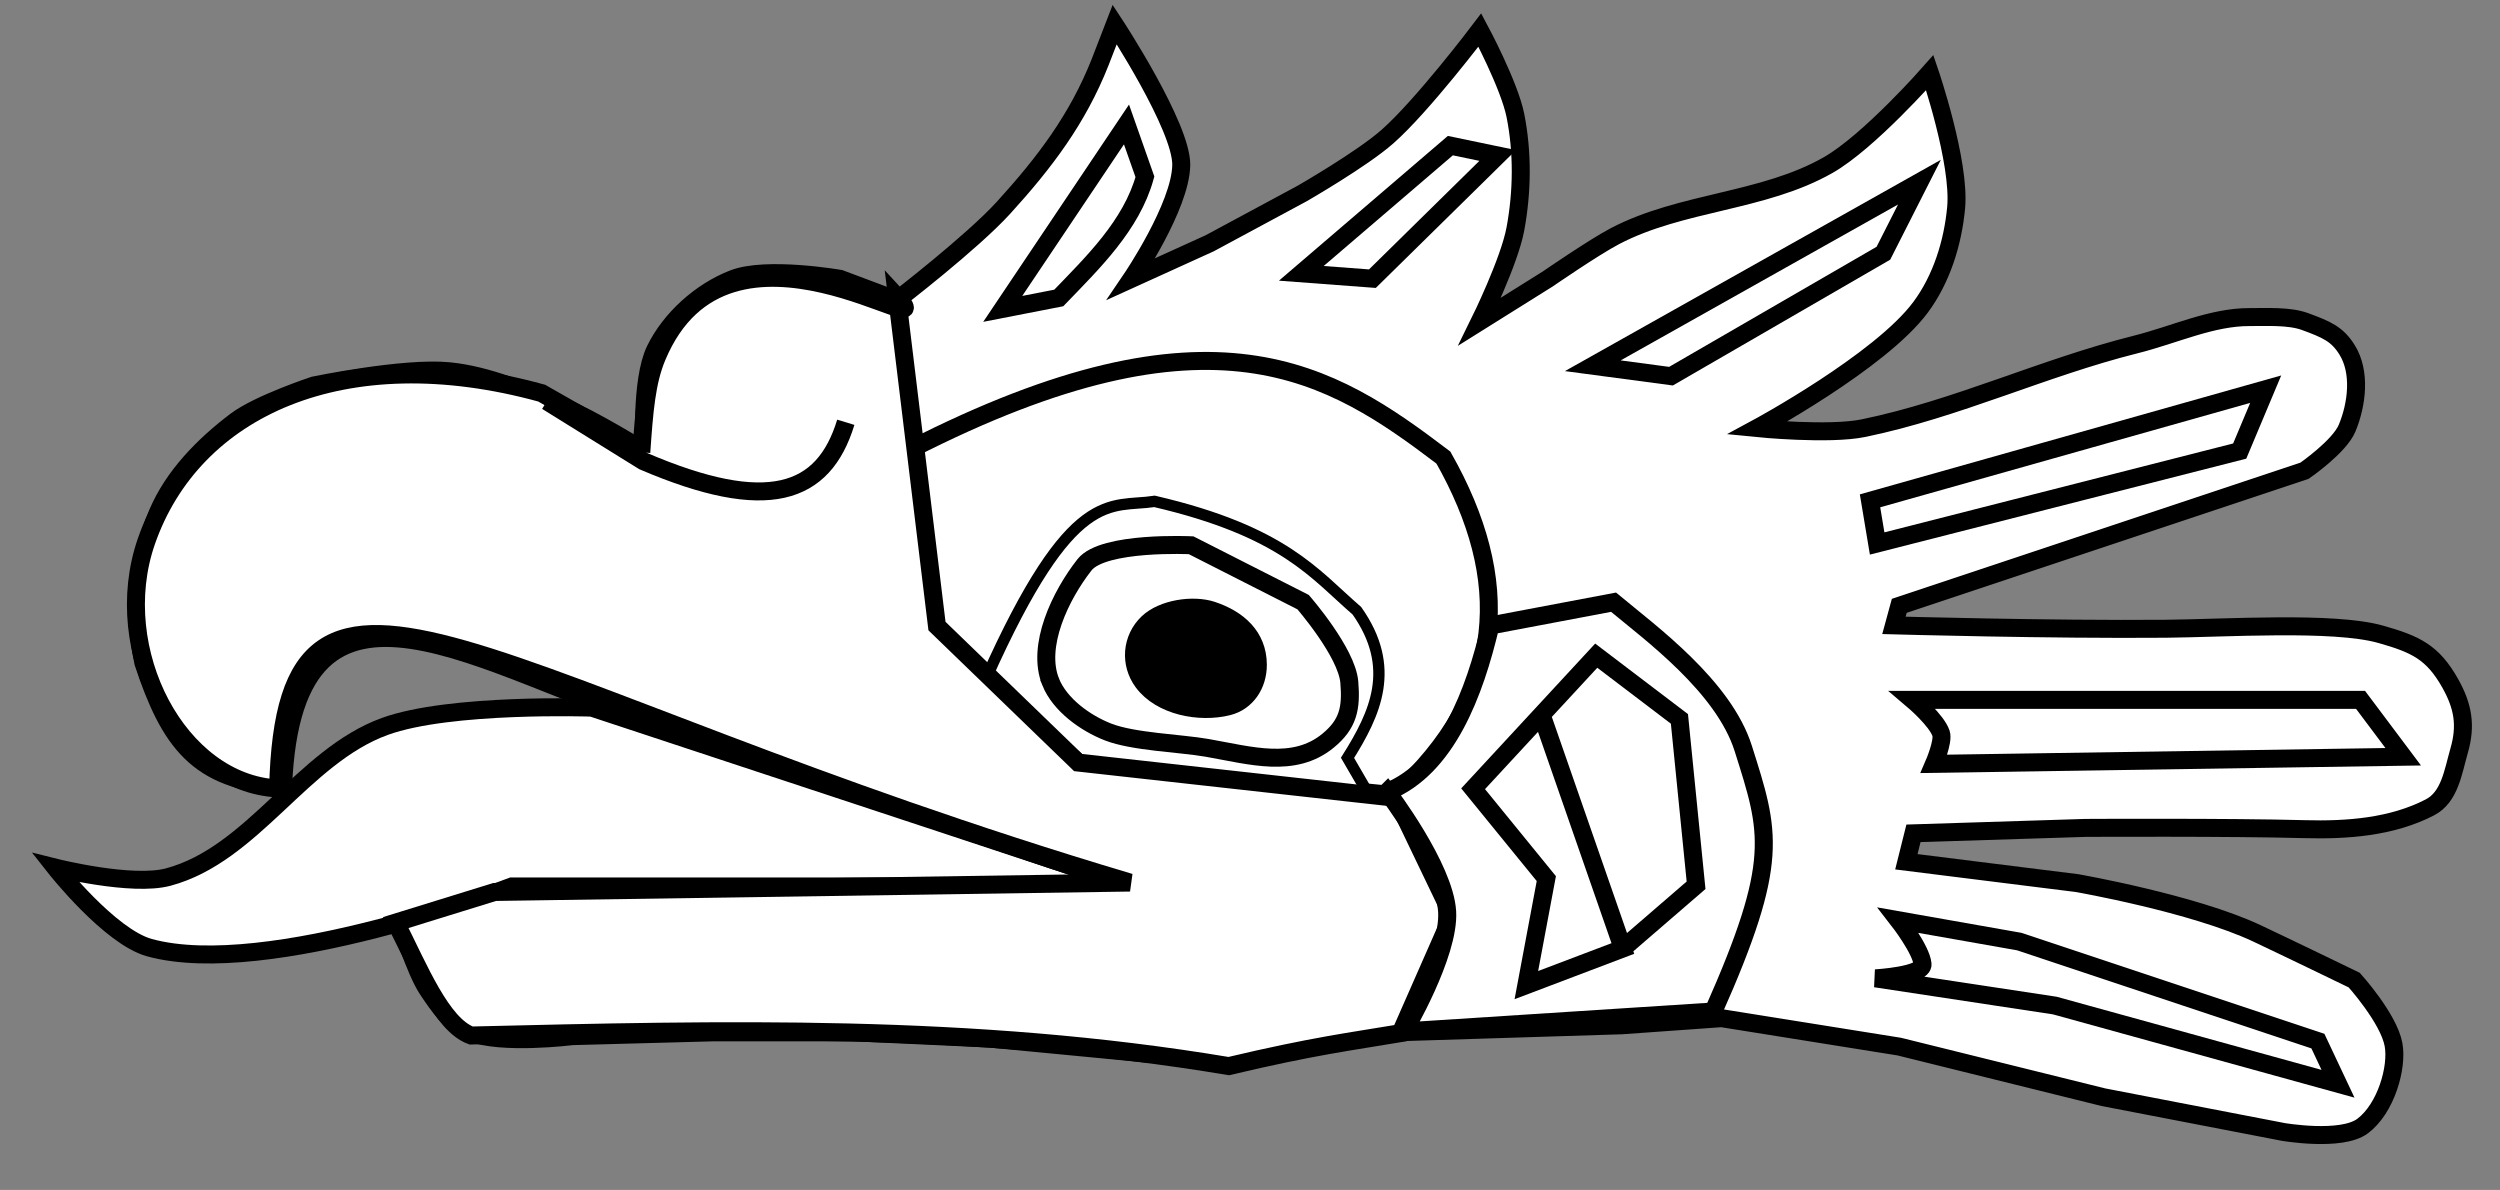 <?xml version="1.0" encoding="UTF-8" standalone="no"?>
<!-- Created with Inkscape (http://www.inkscape.org/) -->

<svg
   xmlns:dc="http://purl.org/dc/elements/1.1/"
   xmlns:cc="http://creativecommons.org/ns#"
   xmlns:rdf="http://www.w3.org/1999/02/22-rdf-syntax-ns#"
   xmlns:svg="http://www.w3.org/2000/svg"
   xmlns="http://www.w3.org/2000/svg"
   xmlns:sodipodi="http://sodipodi.sourceforge.net/DTD/sodipodi-0.dtd"
   xmlns:inkscape="http://www.inkscape.org/namespaces/inkscape"
   id="svg2"
   version="1.1"
   inkscape:version="0.48.2 r9819"
   width="47.045"
   height="22.392"
   sodipodi:docname="zoek.svg"
   inkscape:export-filename="C:\Users\Zoek\Downloads\aguila.png"
   inkscape:export-xdpi="90"
   inkscape:export-ydpi="90">
  <rect width="100%" height="100%" fill="#808080" stroke="none"/>
  <title
     id="title3057">CUAUHTLI</title>
  <defs
     id="defs6" />
  <sodipodi:namedview
     pagecolor="#ffffff"
     bordercolor="#666666"
     borderopacity="1"
     objecttolerance="10"
     gridtolerance="10"
     guidetolerance="10"
     inkscape:pageopacity="0"
     inkscape:pageshadow="2"
     inkscape:window-width="1366"
     inkscape:window-height="713"
     id="namedview4"
     showgrid="false"
     inkscape:zoom="7.1542568"
     inkscape:cx="-15.834642"
     inkscape:cy="-1.8002495"
     inkscape:window-x="0"
     inkscape:window-y="25"
     inkscape:window-maximized="1"
     inkscape:current-layer="svg2"
     fit-margin-top="0.4"
     fit-margin-left="0.4"
     fit-margin-right="0.4"
     fit-margin-bottom="0.4" />
  <g
     id="g4111"
     transform="matrix(0.056,0,0,0.056,28.328,-42.345)"
     inkscape:export-xdpi="63.352398"
     inkscape:export-ydpi="63.352398"
     inkscape:export-filename="/home/zoek/Dropbox/CUAUHTLI.png">
    <path
       sodipodi:nodetypes="ccacaacc"
       inkscape:connector-curvature="0"
       id="path3037-4"
       d="m -125.133,1054.045 -208.744,0 c 0,0 -82.08,31.483 -121.767,20.558 -13.34,-3.672 -31.628,-26.884 -31.628,-26.884 0,0 25.693,6.455 37.954,3.163 28.528,-7.66 44.989,-40.497 72.744,-50.605 21.884,-7.969 69.582,-6.326 69.582,-6.326 z"
       style="fill:#ffffff;fill-opacity:1;stroke:#000000;stroke-width:6.042;stroke-linecap:butt;stroke-linejoin:miter;stroke-miterlimit:4;stroke-opacity:1;stroke-dasharray:none" />
    <path
       sodipodi:nodetypes="ccccccsscsccccsssssscccsssssscsscssccsscscccscssccszcsscsscccsccsscccccccc"
       inkscape:connector-curvature="0"
       id="path2987-1-4-5"
       d="m -37.247,1103.081 76.444,-2.389 33.444,-2.389 59.722,9.555 68.578,17 60.422,11.667 c 0,0 19.536,3.377 26.687,-1.954 7.835,-5.841 11.832,-19.701 10.4,-27.412 -1.645,-8.858 -13.199,-21.645 -13.199,-21.645 0,0 -23.528,-11.395 -32.757,-15.733 -21.342,-10.031 -60.409,-16.867 -60.409,-16.867 l -57.333,-7.167 2.389,-9.556 57.755,-1.822 c 0,0 48.957,-0.263 73.633,0.422 14.35,0.398 29.411,-0.716 42.155,-7.324 6.669,-3.458 7.762,-11.89 9.833,-19.111 2.415,-8.42 1.317,-14.831 -2.956,-22.477 -5.929,-10.611 -11.759,-13.267 -23.454,-16.577 -15.805,-4.474 -52.461,-2.024 -72.258,-1.853 -38.744,0.334 -91.277,-1.133 -91.277,-1.133 l 1.792,-6.569 136.166,-45.389 c 0,0 11.748,-8.091 14.333,-14.333 3.352,-8.092 4.62,-18.836 0,-26.278 -3.28,-5.284 -6.786,-6.832 -14.188,-9.543 -5.315,-1.947 -13.181,-1.468 -18.534,-1.491 -12.782,-0.055 -25.266,5.938 -38.377,9.225 -31.136,7.806 -59.911,21.582 -91.344,28.087 -11.697,2.421 -35.833,0 -35.833,0 0,0 41.368,-22.325 54.944,-40.611 7.057,-9.504 10.843,-21.658 11.944,-33.444 1.426,-15.25 -8.856,-45.389 -8.856,-45.389 0,0 -20.411,23.23 -34.144,31.055 -21.878,12.466 -49.361,12.202 -71.666,23.889 -7.053,3.696 -22.489,14.333 -22.489,14.333 l -22.899,14.333 c 0,0 9.92,-20.151 11.944,-31.055 2.326,-12.527 2.499,-25.729 0,-38.222 -2.03,-10.151 -11.944,-28.666 -11.944,-28.666 0,0 -19.197,25.383 -31.055,35.833 -8.616,7.593 -28.666,19.111 -28.666,19.111 l -31.055,16.722 -26.278,11.944 c 0,0 16.5,-24.317 16.722,-38.222 0.205,-12.863 -22.357,-47.235 -22.357,-47.235 0,0 -3.499,9.103 -4.91,12.669 -7.563,19.107 -18.621,33.703 -32.455,48.899 -10.64,11.688 -35.833,31.055 -35.833,31.055 l -19.111,-7.167 c 0,0 -24.692,-4.307 -35.833,0 -11.041,4.269 -21.25,13.538 -26.278,23.889 -5.027,10.351 -3.583,34.041 -3.583,34.041 0,0 -17.564,-10.935 -27.472,-14.93 -12.38,-4.992 -24.939,-10.625 -38.222,-11.944 -15.139,-1.504 -45.389,4.778 -45.389,4.778 0,0 -18.604,6.14 -26.278,11.944 -10.815,8.18 -21.014,18.558 -26.278,31.055 -6.52,15.481 -8.314,33.745 -4.778,50.166 8.681,26.128 18.014,40.002 46.97,41.422 3.538,-86.56 69.5,-37.325 126.803,-20.669 0,0 151.307,53.055 159.816,54.391 8.07,1.268 -212.805,3.016 -212.805,3.016 l -34.187,9.632 c 0,0 4.567,15.472 8.958,22.097 3.733,5.632 8.091,11.748 14.333,14.333 10.3,4.266 34.289,1.267 34.289,1.267 l 46.933,-1.267 47.778,0 45.687,2.09 0.124,0.021 c 95.555,9.257 80.501,7.444 80.501,7.444 25.547,-6.403 36.331,-6.47 55.243,-9.555 z"
       style="fill:#ffffff;fill-opacity:1;stroke:#000000;stroke-width:6.042px;stroke-linecap:butt;stroke-linejoin:miter;stroke-opacity:1" />
    <path
       sodipodi:nodetypes="czzc"
       inkscape:connector-curvature="0"
       id="path2989-7-0-4"
       d="m -228.625,895.765 c 0,0 -0.872,18.424 -8.401,22.91 -7.529,4.486 -16.191,3.404 -25.203,1.909 -9.012,-1.495 -24.605,-10.858 -24.605,-10.858"
       style="fill:#ffffff;fill-opacity:1;stroke:#000000;stroke-width:5.848px;stroke-linecap:butt;stroke-linejoin:miter;stroke-opacity:1" />
    <path
       sodipodi:nodetypes="cccccc"
       inkscape:connector-curvature="0"
       id="path3912-3"
       d="m -205.329,859.045 12.3,109.585 50.32,44.169 105.671,10.623 c 37.997,-34.461 39.307,-72.718 16.214,-113.499 -37.699,-28.594 -77.416,-54.65 -179.105,-2.741"
       style="fill:#ffffff;fill-opacity:1;stroke:#000000;stroke-width:6.042;stroke-linecap:butt;stroke-linejoin:miter;stroke-miterlimit:4;stroke-opacity:1;stroke-dasharray:none" />
    <path
       sodipodi:nodetypes="ccccccc"
       inkscape:connector-curvature="0"
       id="path3908-23"
       d="m -174.418,983.941 34.395,30.047 94.093,9.093 -7.116,-12.256 c 9.38,-14.959 16.611,-30.309 3.163,-49.419 -14.136,-12.194 -24.401,-26.605 -68,-36.767 -14.9,2.295 -27.49,-5.638 -56.535,59.302 z"
       style="fill:#ffffff;fill-opacity:1;stroke:#000000;stroke-width:3.8;stroke-linecap:butt;stroke-linejoin:miter;stroke-miterlimit:4;stroke-opacity:1;stroke-dasharray:none" />
    <path
       sodipodi:nodetypes="ssccsssss"
       inkscape:connector-curvature="0"
       id="path3007-5-0-0"
       d="m -152.776,985.373 c -4.934,-12.135 3.264,-29.108 11.347,-39.416 6.278,-8.006 35.833,-6.569 35.833,-6.569 l 37.625,19.111 c 0,0 14.678,16.819 15.528,26.875 0.741,8.764 -0.362,14.135 -7.167,19.708 -11.463,9.389 -26.017,4.95 -40.611,2.389 -9.036,-1.585 -24.76,-2 -33.304,-5.34 -7.679,-3.002 -16.146,-9.119 -19.252,-16.757 z"
       style="fill:#ffffff;fill-opacity:1;stroke:#000000;stroke-width:6.042px;stroke-linecap:butt;stroke-linejoin:miter;stroke-opacity:1" />
    <path
       sodipodi:nodetypes="ssssss"
       inkscape:connector-curvature="0"
       id="path3009-5-8-4"
       d="m -98.546,961.18 c -6.438,-2.127 -16.637,-0.571 -21.642,4.175 -5.589,5.3 -6.304,13.798 -1.688,20.042 6.042,8.171 19.091,10.647 28.688,8.252 6.276,-1.566 10.156,-7.386 10.125,-14.147 -0.043,-9.594 -6.752,-15.438 -15.484,-18.322 z"
       style="fill:#000000;fill-opacity:1;stroke:#000000;stroke-width:5.826px;stroke-linecap:butt;stroke-linejoin:miter;stroke-opacity:1" />
    <path
       sodipodi:nodetypes="ccccc"
       inkscape:connector-curvature="0"
       id="path3011-1-1-55"
       d="m -168.901,859.957 41.583,-61.973 6.195,17.592 c -4.515,16.329 -17.555,28.883 -28.956,40.713 z"
       style="fill:#ffffff;fill-opacity:1;stroke:#000000;stroke-width:6.042px;stroke-linecap:butt;stroke-linejoin:miter;stroke-opacity:1" />
    <path
       sodipodi:nodetypes="csccccccccccccscc"
       inkscape:connector-curvature="0"
       id="path3934-4"
       d="m -290.356,908.169 c 0.959,-13.978 1.746,-23.751 5.27,-32.163 23.905,-57.068 98.248,-1.215 80.645,-20.158 l 13.442,110.698 47.442,45.861 106.744,11.861 18.977,39.535 -17.395,39.535 c -16.526,2.785 -29.314,4.324 -57.721,11.07 -86.245,-14.441 -170.416,-12.287 -254.605,-10.279 -9.926,-3.702 -17.379,-22.239 -25.302,-37.953 l 33.209,-10.279 213.488,-3.163 c -217.594,-64.825 -283.817,-133.564 -286.233,-31.628 -33.369,-1.599 -57.031,-46.268 -44.279,-83.023 15.562,-44.854 66.401,-68.128 132.837,-49.814 l 33.916,19.299"
       style="fill:#ffffff;fill-opacity:1;stroke:#000000;stroke-width:6.042;stroke-linecap:butt;stroke-linejoin:miter;stroke-miterlimit:4;stroke-opacity:1;stroke-dasharray:none" />
    <path
       sodipodi:nodetypes="ccccc"
       inkscape:connector-curvature="0"
       id="path3013-7-3-4"
       d="m -68.568,848.013 50.081,-42.915 15.902,3.311 -42.095,41.395 z"
       style="fill:#ffffff;fill-opacity:1;stroke:#000000;stroke-width:6.042px;stroke-linecap:butt;stroke-linejoin:miter;stroke-opacity:1" />
    <path
       sodipodi:nodetypes="ccccc"
       inkscape:connector-curvature="0"
       id="path3015-1-1-09"
       d="m 29.376,879.068 109.768,-61.701 -12.114,23.889 -71.376,41.311 z"
       style="fill:#ffffff;fill-opacity:1;stroke:#000000;stroke-width:6.042px;stroke-linecap:butt;stroke-linejoin:miter;stroke-opacity:1" />
    <path
       sodipodi:nodetypes="ccccc"
       inkscape:connector-curvature="0"
       id="path3017-1-1-2"
       d="m 122.542,924.457 132.957,-37.522 -8.736,20.8 -121.833,31.055 z"
       style="fill:#ffffff;fill-opacity:1;stroke:#000000;stroke-width:6.042px;stroke-linecap:butt;stroke-linejoin:miter;stroke-opacity:1" />
    <path
       sodipodi:nodetypes="csccccc"
       inkscape:connector-curvature="0"
       id="path3019-5-0-1"
       d="m 136.875,991.345 c 0,0 8.037,6.798 9.522,11.253 0.904,2.712 -2.356,10.247 -2.356,10.247 l 157.666,-2.389 -14.333,-19.111 -76.444,0 z"
       style="fill:#ffffff;fill-opacity:1;stroke:#000000;stroke-width:6.042px;stroke-linecap:butt;stroke-linejoin:miter;stroke-opacity:1" />
    <path
       sodipodi:nodetypes="cscccccc"
       inkscape:connector-curvature="0"
       id="path3021-2-3-5"
       d="m 132.097,1065.4 c 0,0 7.651,9.835 8.098,14.753 0.349,3.842 -15.844,4.768 -15.844,4.768 l 60.301,9.146 95.145,26.278 -6.757,-14.333 -100.333,-33.444 z"
       style="fill:#ffffff;fill-opacity:1;stroke:#000000;stroke-width:6.042px;stroke-linecap:butt;stroke-linejoin:miter;stroke-opacity:1" />
    <path
       sodipodi:nodetypes="cccaccac"
       inkscape:connector-curvature="0"
       id="path3900-67"
       d="m -39.693,1022.26 c 20.025,-8.054 29.346,-33.339 34.665,-55.911 l 41.374,-7.828 c 12.544,10.423 37.011,28.303 43.61,49.202 8.925,28.261 12.443,37.612 -10.064,88.339 l -103.994,6.709 c 0,0 15.372,-26.014 14.537,-40.256 -0.878,-14.977 -20.128,-40.256 -20.128,-40.256 z"
       style="fill:#ffffff;fill-opacity:1;stroke:#000000;stroke-width:6.062;stroke-linecap:butt;stroke-linejoin:miter;stroke-miterlimit:4;stroke-opacity:1;stroke-dasharray:none" />
    <path
       sodipodi:nodetypes="ccccccccc"
       inkscape:connector-curvature="0"
       id="path3904-0"
       d="m 12.645,997.733 26.837,77.157 -32.428,12.3 6.709,-35.783 -24.601,-30.192 41.374,-44.729 27.955,21.246 5.591,55.911 -24.643,21.276"
       style="fill:#ffffff;fill-opacity:1;stroke:#000000;stroke-width:6.042;stroke-linecap:butt;stroke-linejoin:miter;stroke-miterlimit:4;stroke-opacity:1;stroke-dasharray:none" />
    <path
       sodipodi:nodetypes="ccc"
       inkscape:connector-curvature="0"
       id="path3938-1"
       d="m -322.097,891.001 32.428,20.128 c 41.649,17.85 60.563,11.412 68.031,-13.068"
       style="fill:none;stroke:#000000;stroke-width:6.042;stroke-linecap:butt;stroke-linejoin:miter;stroke-miterlimit:4;stroke-opacity:1;stroke-dasharray:none" />
  </g>
</svg>
